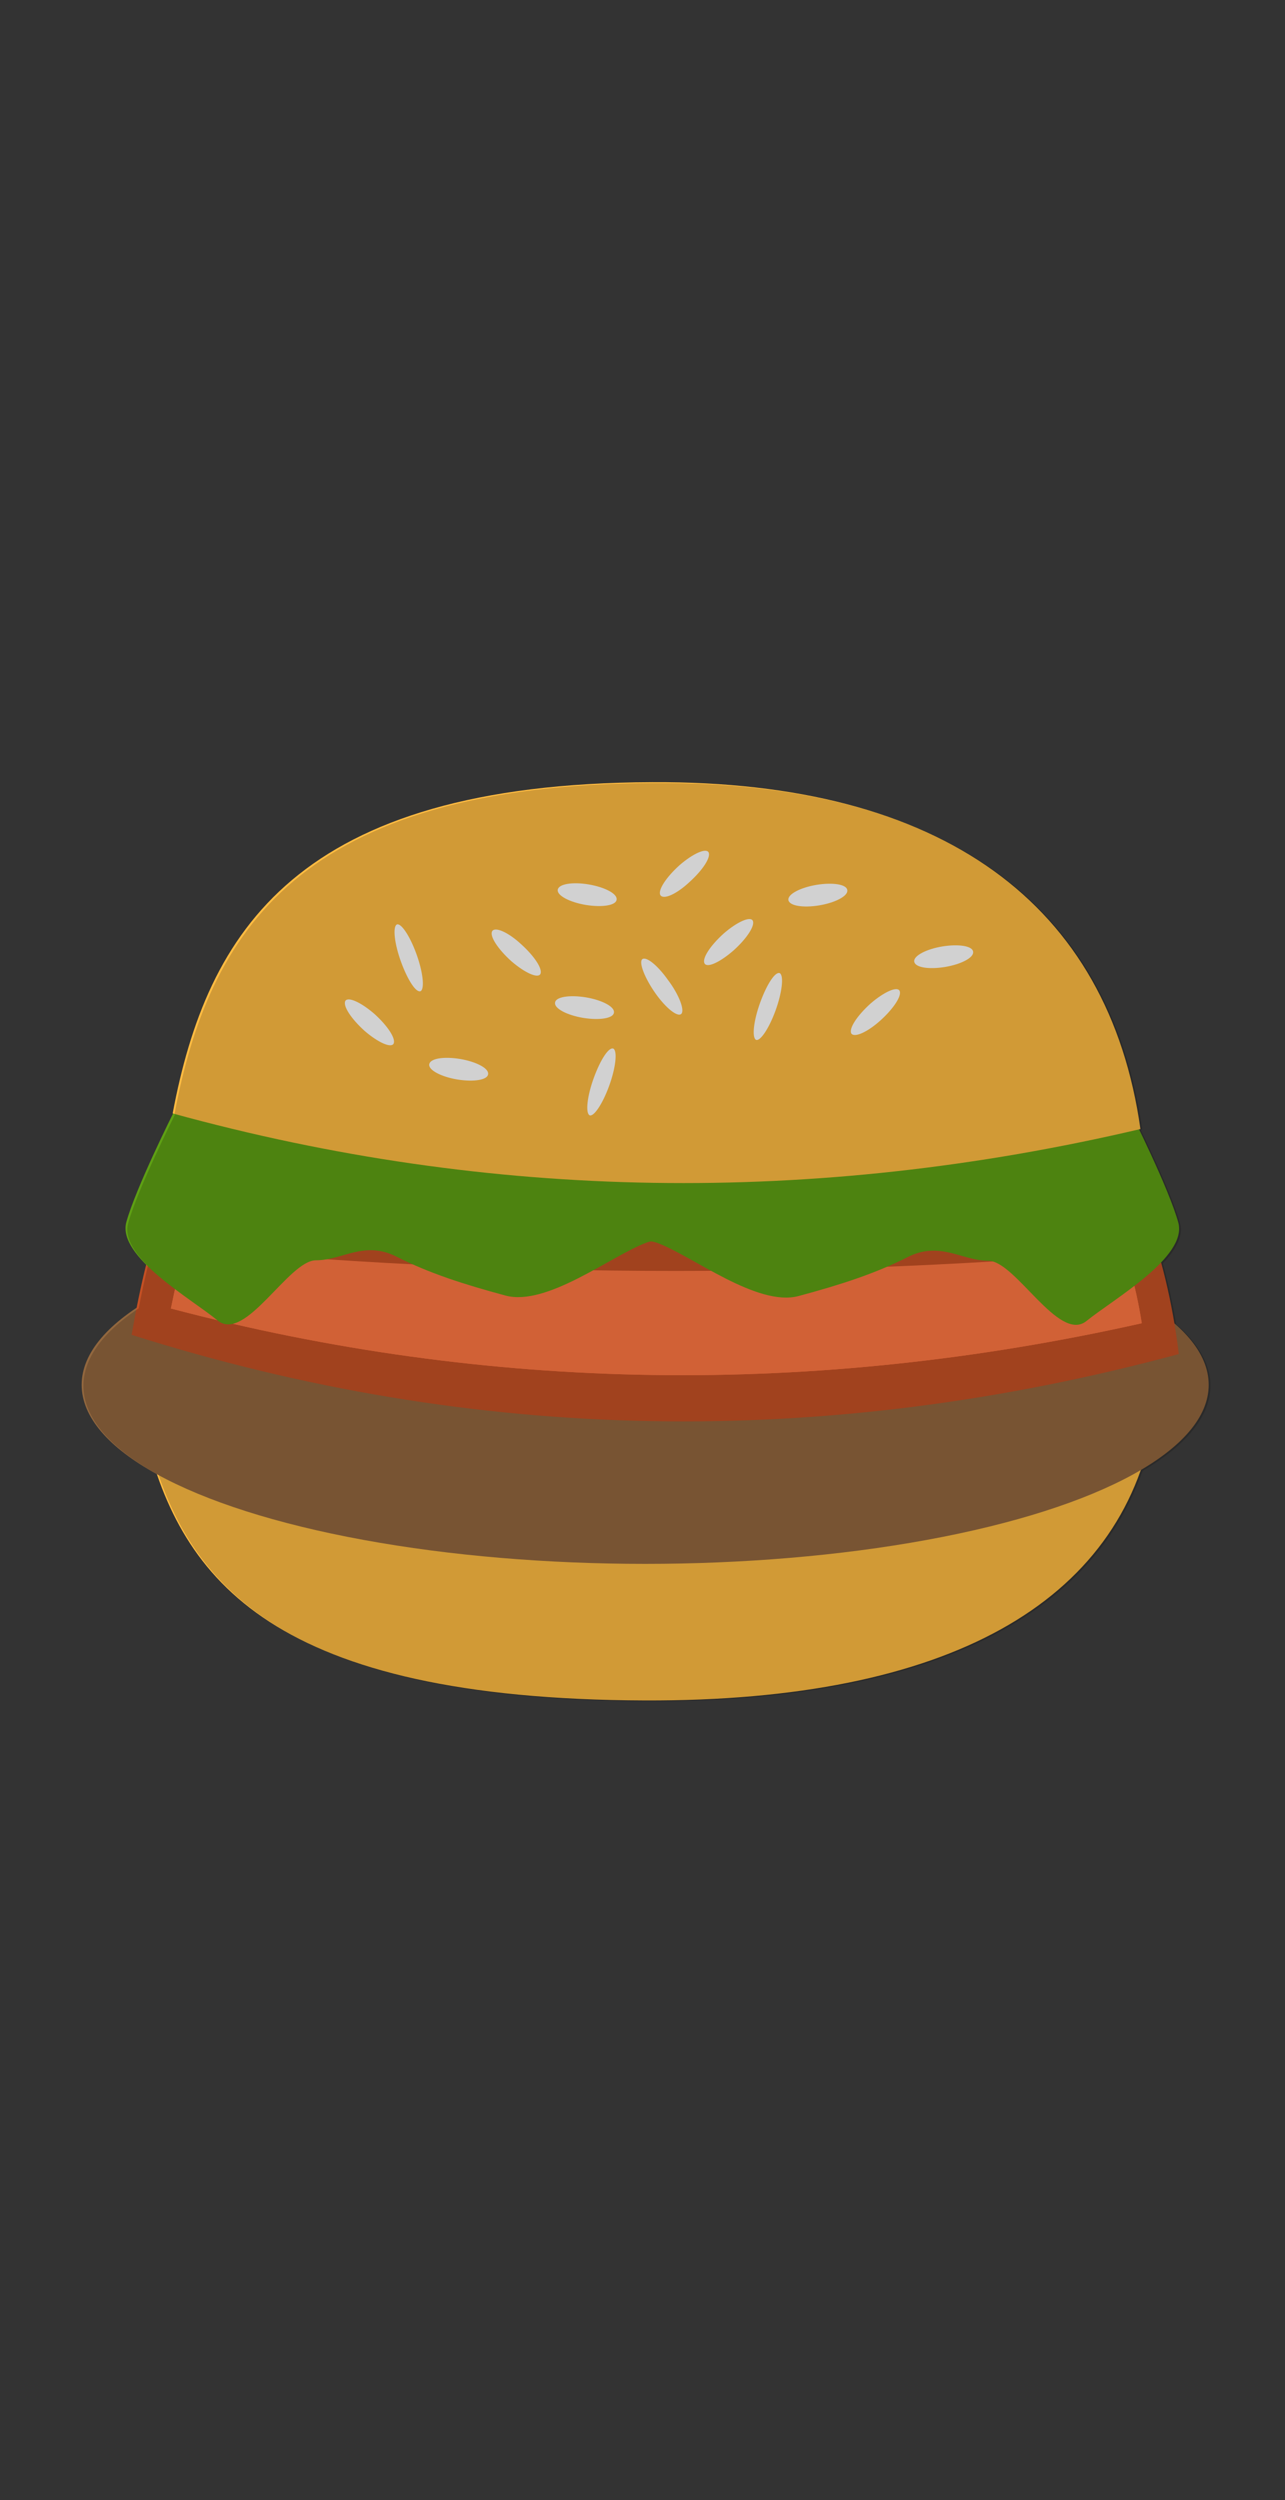 <?xml version="1.0" encoding="utf-8"?>
<!-- Generator: Adobe Illustrator 24.1.1, SVG Export Plug-In . SVG Version: 6.00 Build 0)  -->
<svg version="1.1" id="Layer_1" xmlns:serif="http://www.serif.com/"
	 xmlns="http://www.w3.org/2000/svg" xmlns:xlink="http://www.w3.org/1999/xlink" x="0px" y="0px" viewBox="0 0 288 560"
	 style="enable-background:new 0 0 288 560;" xml:space="preserve">
<rect x="0" y="0" width="288" height="560" fill="#333333" stroke="none"/>
<style type="text/css">
	.st0{fill:none;}
	.st1{fill-rule:evenodd;clip-rule:evenodd;fill:#FFBC42;}
	.st2{fill-rule:evenodd;clip-rule:evenodd;fill:#92673E;}
	.st3{fill-rule:evenodd;clip-rule:evenodd;fill:#C45024;}
	.st4{fill-rule:evenodd;clip-rule:evenodd;fill:#FF7642;}
	.st5{fill-rule:evenodd;clip-rule:evenodd;fill:#5EA014;}
	.st6{fill-rule:evenodd;clip-rule:evenodd;fill:#FFFFFF;}
	.st7{opacity:0.18;}
	.st8{fill-rule:evenodd;clip-rule:evenodd;}
</style>
<rect id="Artboard1" y="136" class="st0" width="288" height="288"/>
<g id="Artboard11" serif:id="Artboard1">
	<path class="st1" d="M32.6,321.4c8,32.7,28.9,59.2,112,59.5c68.1,0.2,106.6-22,113.9-62.3C182.1,304.8,106.8,305.6,32.6,321.4z"/>
	<ellipse class="st2" cx="144.6" cy="310.2" rx="126.3" ry="40.1"/>
	<path class="st3" d="M37.5,267.6c72,21.2,145,22.4,219,3.8c3.7,9.6,6.3,20.3,7.7,31.9c-79.3,21.4-157.6,20.1-234.7-4.3
		C31.4,288,33.9,277.4,37.5,267.6z"/>
	<path class="st4" d="M45.7,268.8c66.8,16.4,134.5,17.3,203,3c3.4,7.4,5.8,15.7,7.2,24.6c-73.6,16.5-146.1,15.5-217.6-3.3
		C40,284.6,42.3,276.4,45.7,268.8L45.7,268.8z"/>
	<path class="st4" d="M45.7,268.8c66.8,16.4,134.5,17.3,203,3c3.4,7.4,5.8,15.7,7.2,24.6c-73.6,16.5-146.1,15.5-217.6-3.3
		C40,284.6,42.3,276.4,45.7,268.8L45.7,268.8z"/>
	<path class="st3" d="M37.4,267.9c70.9,7,142.7,7.4,215.5,1.3c3.6,3.2,6.2,6.7,7.6,10.5c-78.1,7.1-155.1,6.6-231-1.4
		C31.4,274.6,33.8,271.1,37.4,267.9L37.4,267.9L37.4,267.9z"/>
	<path class="st5" d="M147.1,228.7l-93.2,10.4L39,249c0,0-8.6,17.1-10.7,24.8c-2,7.7,14.4,17,20.5,22c6.2,5,15.9-13.5,22-13.5
		c6,0,10.8-4.5,18.1-0.8c7.3,3.7,15.1,6.2,24.4,8.7c9.3,2.5,23.8-9,31.7-11.9c0.6-0.2,1.3-0.4,2.1-0.4L147.1,228.7L147.1,228.7z"/>
	<path class="st5" d="M145.3,228.7l93.2,10.4l14.9,10c0,0,8.6,17.1,10.7,24.8c2,7.7-14.4,17-20.6,22c-6.2,5-15.9-13.5-22-13.5
		c-6,0-10.8-4.5-18.1-0.8c-7.3,3.7-15.1,6.2-24.4,8.7c-9.3,2.5-23.8-9-31.7-11.9c-0.6-0.2-1.3-0.4-2.1-0.4L145.3,228.7L145.3,228.7z
		"/>
	<path class="st1" d="M38.7,249.4c7.7-40.8,27.8-73.9,107.5-74.2c65.3-0.3,102.3,27.4,109.4,77.7C182.3,270.1,110,269,38.7,249.4
		L38.7,249.4z"/>
	<path class="st6" d="M93.3,213.6c1.5,4.1,1.9,7.8,1,8.4c-1,0.5-2.9-2.4-4.4-6.5c-1.5-4.1-1.9-7.8-1-8.4
		C89.8,206.6,91.8,209.5,93.3,213.6z"/>
	<path class="st6" d="M116.8,211.5c3,2.7,4.9,5.6,4.3,6.7c-0.6,1-3.5-0.3-6.5-2.9c-3-2.7-4.9-5.6-4.3-6.7
		C110.9,207.5,113.9,208.8,116.8,211.5z"/>
	<path class="st6" d="M83.9,227.1c3,2.7,4.9,5.6,4.3,6.7c-0.6,1-3.5-0.3-6.5-2.9c-3-2.7-4.9-5.6-4.3-6.7
		C78,223.2,80.9,224.5,83.9,227.1z"/>
	<path class="st6" d="M103.1,237.2c3.6,0.6,6.5,2.1,6.3,3.4c-0.1,1.3-3.2,1.8-6.9,1.2c-3.6-0.6-6.5-2.1-6.3-3.4
		C96.4,237.1,99.4,236.6,103.1,237.2z"/>
	<path class="st6" d="M131.3,223.4c3.6,0.6,6.5,2.1,6.3,3.4c-0.1,1.3-3.2,1.8-6.9,1.2c-3.6-0.6-6.5-2.1-6.3-3.4
		C124.5,223.3,127.6,222.8,131.3,223.4z"/>
	<path class="st6" d="M131.9,198.1c3.6,0.6,6.5,2.1,6.3,3.4c-0.1,1.3-3.2,1.8-6.9,1.2c-3.6-0.6-6.5-2.1-6.3-3.4
		C125.2,198,128.3,197.5,131.9,198.1z"/>
	<path class="st6" d="M173.8,226.4c1.5-4.1,1.9-7.8,1-8.4c-1-0.5-2.9,2.4-4.4,6.5c-1.5,4.1-1.9,7.8-1,8.4
		C170.3,233.4,172.3,230.5,173.8,226.4z"/>
	<path class="st6" d="M136.5,243.3c1.5-4.1,1.9-7.8,1-8.4c-1-0.5-2.9,2.4-4.4,6.5c-1.5,4.1-1.9,7.8-1,8.4
		C133,250.3,135,247.4,136.5,243.3L136.5,243.3z"/>
	<path class="st6" d="M197.3,228.6c3-2.7,4.9-5.6,4.3-6.7c-0.6-1-3.5,0.3-6.5,2.9c-3,2.7-4.9,5.6-4.3,6.7
		C191.5,232.5,194.4,231.2,197.3,228.6L197.3,228.6z"/>
	<path class="st6" d="M146.9,222.5c2.4,3.4,5,5.4,5.8,4.6c0.8-0.8-0.5-4.3-3-7.6c-2.4-3.4-5-5.4-5.8-4.6
		C143.2,215.7,144.5,219.1,146.9,222.5z"/>
	<path class="st6" d="M164.4,212.9c3-2.7,4.9-5.6,4.3-6.7c-0.6-1-3.5,0.3-6.5,2.9c-3,2.7-4.9,5.6-4.3,6.7
		C158.5,216.9,161.4,215.5,164.4,212.9z"/>
	<path class="st6" d="M154.5,197.6c3-2.7,4.9-5.6,4.3-6.7c-0.6-1-3.5,0.3-6.5,2.9c-3,2.7-4.9,5.6-4.3,6.7
		C148.7,201.6,151.6,200.3,154.5,197.6z"/>
	<path class="st6" d="M183.6,202.8c3.6-0.6,6.5-2.1,6.3-3.4c-0.1-1.3-3.2-1.8-6.9-1.2c-3.6,0.6-6.5,2.1-6.3,3.4
		C176.9,202.9,180,203.4,183.6,202.8z"/>
	<path class="st6" d="M211.8,216.6c3.6-0.6,6.5-2.1,6.3-3.4c-0.1-1.3-3.2-1.8-6.9-1.2c-3.6,0.6-6.5,2.1-6.3,3.4
		C205.1,216.7,208.1,217.2,211.8,216.6z"/>
</g>
<g id="Artboard11_1_" serif:id="Artboard1" class="st7">
	<path class="st8" d="M33,321.6c8,32.7,28.9,59.2,112,59.5c68.1,0.2,106.6-22,113.9-62.3C182.5,305,107.2,305.9,33,321.6z"/>
	<ellipse class="st8" cx="145" cy="310.4" rx="126.3" ry="40.1"/>
	<path class="st8" d="M37.9,267.8c72,21.2,145,22.4,219,3.8c3.7,9.6,6.3,20.3,7.7,31.9C185.3,325,107.1,323.6,30,299.3
		C31.8,288.2,34.3,277.6,37.9,267.8z"/>
	<path class="st8" d="M46.1,269c66.8,16.4,134.5,17.3,203,3c3.4,7.4,5.8,15.7,7.2,24.6c-73.6,16.5-146.1,15.5-217.6-3.3
		C40.4,284.8,42.7,276.6,46.1,269L46.1,269z"/>
	<path class="st8" d="M46.1,269c66.8,16.4,134.5,17.3,203,3c3.4,7.4,5.8,15.7,7.2,24.6c-73.6,16.5-146.1,15.5-217.6-3.3
		C40.4,284.8,42.7,276.6,46.1,269L46.1,269z"/>
	<path class="st8" d="M37.8,268.1c70.9,7,142.7,7.4,215.5,1.3c3.6,3.2,6.2,6.7,7.6,10.5c-78.1,7.1-155.1,6.6-231-1.4
		C31.8,274.9,34.2,271.3,37.8,268.1L37.8,268.1L37.8,268.1z"/>
	<path class="st8" d="M147.5,228.9l-93.2,10.4l-14.9,10c0,0-8.6,17.1-10.7,24.8c-2,7.7,14.4,17,20.5,22c6.2,5,15.9-13.5,22-13.5
		c6,0,10.8-4.5,18.1-0.8c7.3,3.7,15.1,6.2,24.4,8.7c9.3,2.5,23.8-9,31.7-11.9c0.6-0.2,1.3-0.4,2.1-0.4L147.5,228.9L147.5,228.9z"/>
	<path class="st8" d="M145.7,228.9l93.2,10.4l14.9,10c0,0,8.6,17.1,10.7,24.8c2,7.7-14.4,17-20.6,22c-6.2,5-15.9-13.5-22-13.5
		c-6,0-10.8-4.5-18.1-0.8c-7.3,3.7-15.1,6.2-24.4,8.7c-9.3,2.5-23.8-9-31.7-11.9c-0.6-0.2-1.3-0.4-2.1-0.4L145.7,228.9L145.7,228.9z
		"/>
	<path class="st8" d="M39.1,249.6c7.7-40.8,27.8-73.9,107.5-74.2C211.9,175,248.9,202.8,256,253C182.7,270.4,110.4,269.3,39.1,249.6
		L39.1,249.6z"/>
	<path class="st8" d="M93.7,213.8c1.5,4.1,1.9,7.8,1,8.4c-1,0.5-2.9-2.4-4.4-6.5c-1.5-4.1-1.9-7.8-1-8.4
		C90.2,206.8,92.2,209.7,93.7,213.8z"/>
	<path class="st8" d="M117.2,211.7c3,2.7,4.9,5.6,4.3,6.7c-0.6,1-3.5-0.3-6.5-2.9c-3-2.7-4.9-5.6-4.3-6.7
		C111.3,207.7,114.2,209,117.2,211.7z"/>
	<path class="st8" d="M84.3,227.4c3,2.7,4.9,5.6,4.3,6.7c-0.6,1-3.5-0.3-6.5-2.9c-3-2.7-4.9-5.6-4.3-6.7
		C78.4,223.4,81.3,224.7,84.3,227.4z"/>
	<path class="st8" d="M103.5,237.4c3.6,0.6,6.5,2.1,6.3,3.4c-0.1,1.3-3.2,1.8-6.9,1.2c-3.6-0.6-6.5-2.1-6.3-3.4
		C96.8,237.3,99.8,236.8,103.5,237.4z"/>
	<path class="st8" d="M131.7,223.6c3.6,0.6,6.5,2.1,6.3,3.4c-0.1,1.3-3.2,1.8-6.9,1.2c-3.6-0.6-6.5-2.1-6.3-3.4
		C124.9,223.6,128,223,131.7,223.6z"/>
	<path class="st8" d="M132.3,198.3c3.6,0.6,6.5,2.1,6.3,3.4c-0.1,1.3-3.2,1.8-6.9,1.2c-3.6-0.6-6.5-2.1-6.3-3.4
		C125.6,198.2,128.7,197.7,132.3,198.3z"/>
	<path class="st8" d="M174.2,226.6c1.5-4.1,1.9-7.8,1-8.4c-1-0.5-2.9,2.4-4.4,6.5c-1.5,4.1-1.9,7.8-1,8.4
		C170.7,233.6,172.7,230.7,174.2,226.6z"/>
	<path class="st8" d="M136.9,243.5c1.5-4.1,1.9-7.8,1-8.4c-1-0.5-2.9,2.4-4.4,6.5c-1.5,4.1-1.9,7.8-1,8.4
		C133.4,250.5,135.4,247.6,136.9,243.5L136.9,243.5z"/>
	<path class="st8" d="M197.7,228.8c3-2.7,4.9-5.6,4.3-6.7c-0.6-1-3.5,0.3-6.5,2.9c-3,2.7-4.9,5.6-4.3,6.7
		C191.9,232.8,194.8,231.4,197.7,228.8L197.7,228.8z"/>
	<path class="st8" d="M147.3,222.7c2.4,3.4,5,5.4,5.8,4.6c0.8-0.8-0.5-4.3-3-7.6c-2.4-3.4-5-5.4-5.8-4.6
		C143.6,215.9,144.9,219.3,147.3,222.7z"/>
	<path class="st8" d="M164.8,213.1c3-2.7,4.9-5.6,4.3-6.7c-0.6-1-3.5,0.3-6.5,2.9c-3,2.7-4.9,5.6-4.3,6.7
		C158.9,217.1,161.8,215.7,164.8,213.1z"/>
	<path class="st8" d="M154.9,197.9c3-2.7,4.9-5.6,4.3-6.7c-0.6-1-3.5,0.3-6.5,2.9c-3,2.7-4.9,5.6-4.3,6.7
		C149.1,201.8,152,200.5,154.9,197.9z"/>
	<path class="st8" d="M184,203c3.6-0.6,6.5-2.1,6.3-3.4c-0.1-1.3-3.2-1.8-6.9-1.2c-3.6,0.6-6.5,2.1-6.3,3.4
		C177.3,203.1,180.3,203.7,184,203z"/>
	<path class="st8" d="M212.2,216.8c3.6-0.6,6.5-2.1,6.3-3.4c-0.1-1.3-3.2-1.8-6.9-1.2c-3.6,0.6-6.5,2.1-6.3,3.4
		C205.5,216.9,208.5,217.4,212.2,216.8z"/>
</g>
</svg>

